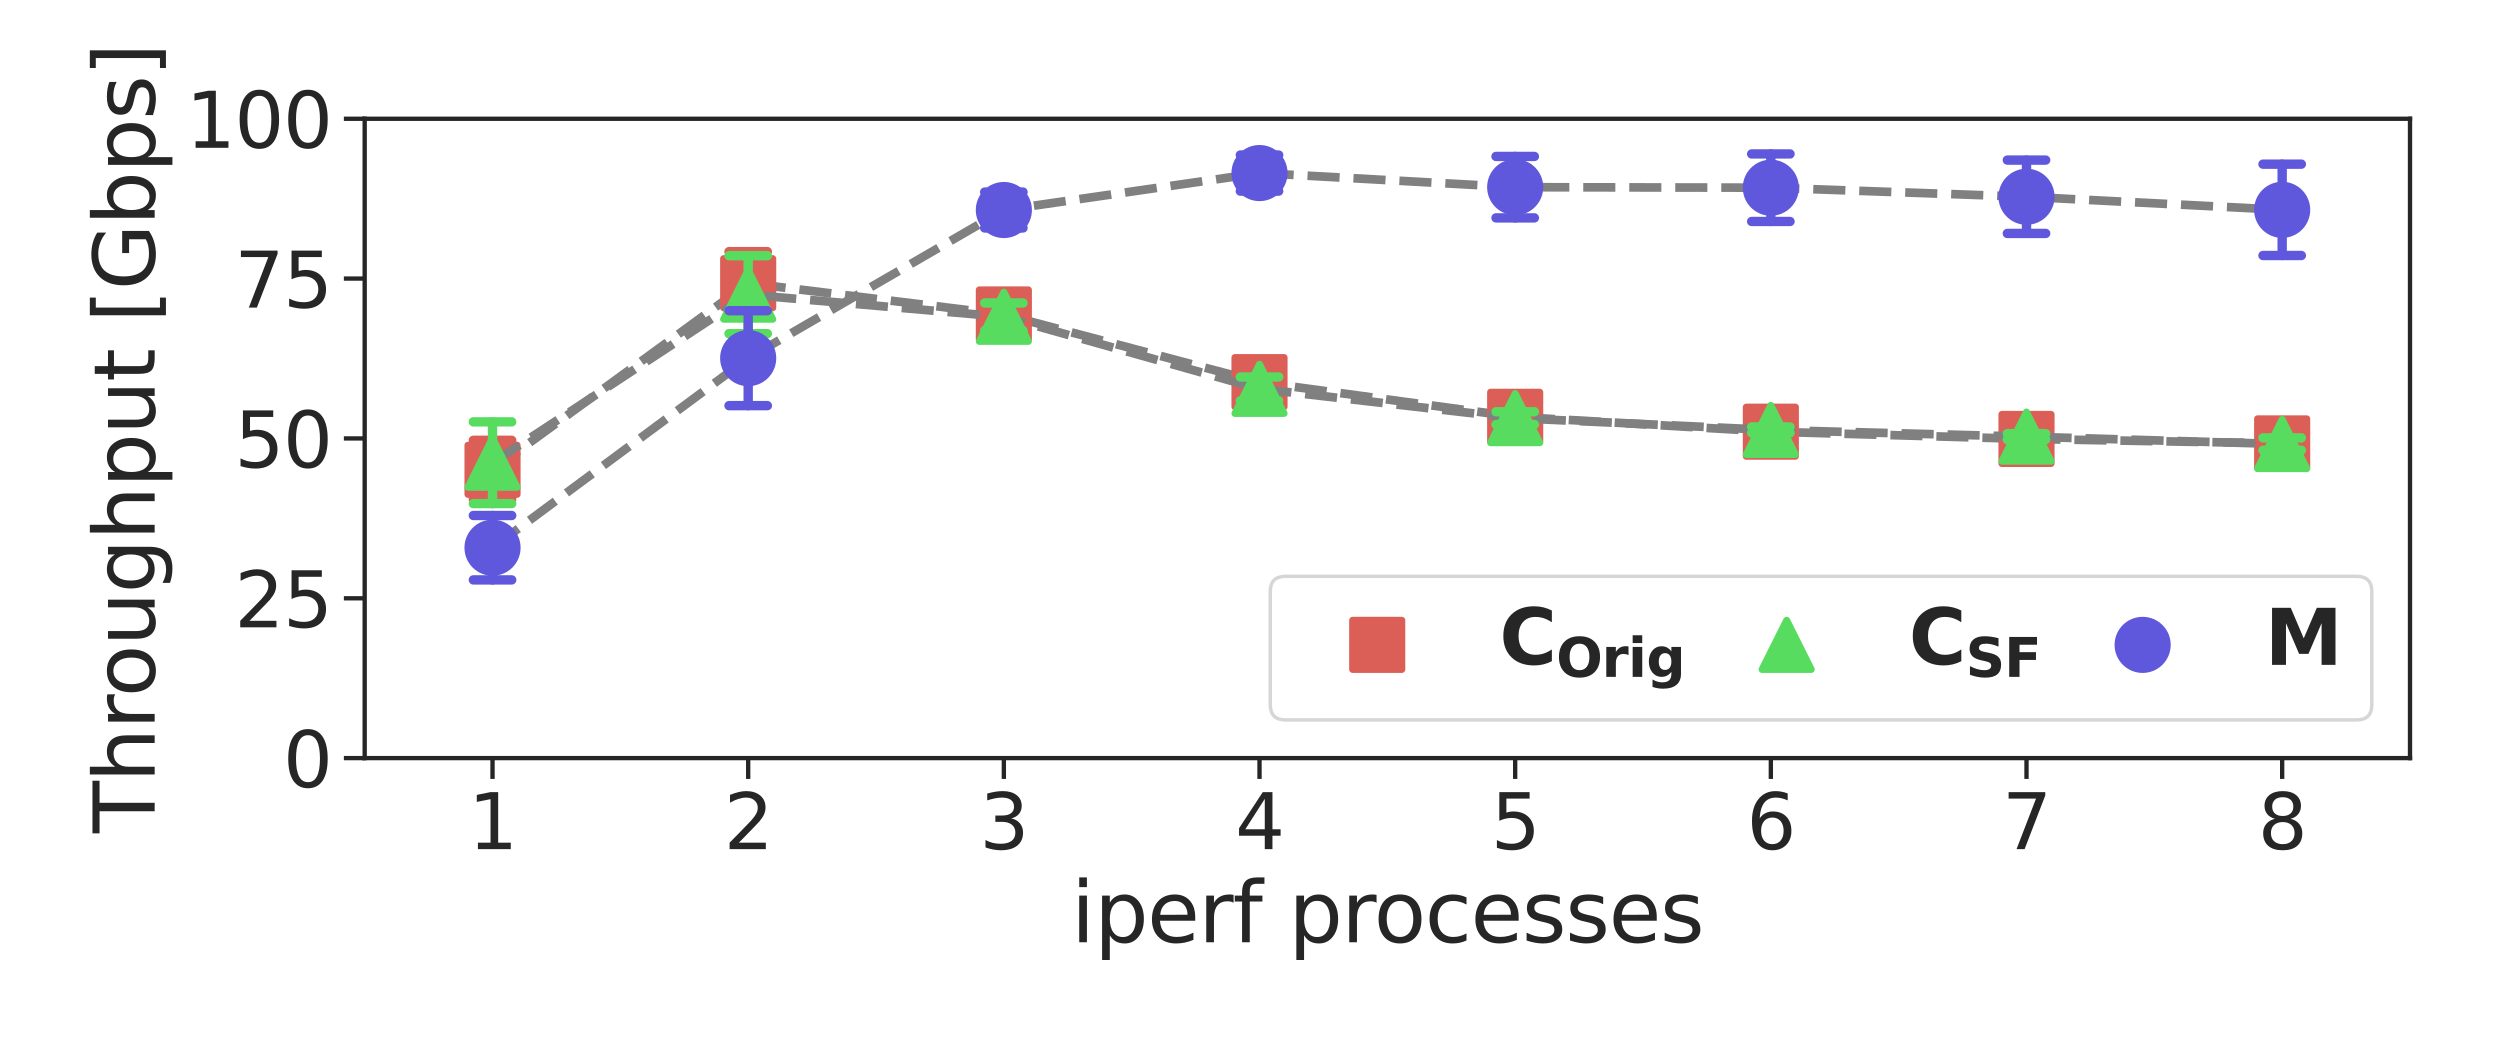 <?xml version="1.0" encoding="utf-8" standalone="no"?>
<!DOCTYPE svg PUBLIC "-//W3C//DTD SVG 1.1//EN"
  "http://www.w3.org/Graphics/SVG/1.1/DTD/svg11.dtd">
<svg xmlns:xlink="http://www.w3.org/1999/xlink" width="720pt" height="302.4pt" viewBox="0 0 720 302.4" xmlns="http://www.w3.org/2000/svg" version="1.1">
 <defs>
  <style type="text/css">*{stroke-linejoin: round; stroke-linecap: butt}</style>
 </defs>
 <g id="figure_1">
  <g id="patch_1">
   <path d="M 0 302.4 
L 720 302.4 
L 720 0 
L 0 0 
z
" style="fill: #ffffff"/>
  </g>
  <g id="axes_1">
   <g id="patch_2">
    <path d="M 105.03 218.34 
L 694.08 218.34 
L 694.08 34.2 
L 105.03 34.2 
z
" style="fill: #ffffff"/>
   </g>
   <g id="matplotlib.axis_1">
    <g id="xtick_1">
     <g id="line2d_1">
      <defs>
       <path id="mda42b50397" d="M 0 0 
L 0 6 
" style="stroke: #262626; stroke-width: 1.25"/>
      </defs>
      <g>
       <use xlink:href="#mda42b50397" x="141.846" y="218.34" style="fill: #262626; stroke: #262626; stroke-width: 1.25"/>
      </g>
     </g>
     <g id="text_1">
      <!-- 1 -->
      <g style="fill: #262626" transform="translate(134.847 244.557) scale(0.22 -0.22)">
       <defs>
        <path id="DejaVuSans-31" d="M 794 531 
L 1825 531 
L 1825 4091 
L 703 3866 
L 703 4441 
L 1819 4666 
L 2450 4666 
L 2450 531 
L 3481 531 
L 3481 0 
L 794 0 
L 794 531 
z
" transform="scale(0.016)"/>
       </defs>
       <use xlink:href="#DejaVuSans-31"/>
      </g>
     </g>
    </g>
    <g id="xtick_2">
     <g id="line2d_2">
      <g>
       <use xlink:href="#mda42b50397" x="215.477" y="218.34" style="fill: #262626; stroke: #262626; stroke-width: 1.25"/>
      </g>
     </g>
     <g id="text_2">
      <!-- 2 -->
      <g style="fill: #262626" transform="translate(208.478 244.557) scale(0.22 -0.22)">
       <defs>
        <path id="DejaVuSans-32" d="M 1228 531 
L 3431 531 
L 3431 0 
L 469 0 
L 469 531 
Q 828 903 1448 1529 
Q 2069 2156 2228 2338 
Q 2531 2678 2651 2914 
Q 2772 3150 2772 3378 
Q 2772 3750 2511 3984 
Q 2250 4219 1831 4219 
Q 1534 4219 1204 4116 
Q 875 4013 500 3803 
L 500 4441 
Q 881 4594 1212 4672 
Q 1544 4750 1819 4750 
Q 2544 4750 2975 4387 
Q 3406 4025 3406 3419 
Q 3406 3131 3298 2873 
Q 3191 2616 2906 2266 
Q 2828 2175 2409 1742 
Q 1991 1309 1228 531 
z
" transform="scale(0.016)"/>
       </defs>
       <use xlink:href="#DejaVuSans-32"/>
      </g>
     </g>
    </g>
    <g id="xtick_3">
     <g id="line2d_3">
      <g>
       <use xlink:href="#mda42b50397" x="289.108" y="218.34" style="fill: #262626; stroke: #262626; stroke-width: 1.25"/>
      </g>
     </g>
     <g id="text_3">
      <!-- 3 -->
      <g style="fill: #262626" transform="translate(282.109 244.557) scale(0.22 -0.22)">
       <defs>
        <path id="DejaVuSans-33" d="M 2597 2516 
Q 3050 2419 3304 2112 
Q 3559 1806 3559 1356 
Q 3559 666 3084 287 
Q 2609 -91 1734 -91 
Q 1441 -91 1130 -33 
Q 819 25 488 141 
L 488 750 
Q 750 597 1062 519 
Q 1375 441 1716 441 
Q 2309 441 2620 675 
Q 2931 909 2931 1356 
Q 2931 1769 2642 2001 
Q 2353 2234 1838 2234 
L 1294 2234 
L 1294 2753 
L 1863 2753 
Q 2328 2753 2575 2939 
Q 2822 3125 2822 3475 
Q 2822 3834 2567 4026 
Q 2313 4219 1838 4219 
Q 1578 4219 1281 4162 
Q 984 4106 628 3988 
L 628 4550 
Q 988 4650 1302 4700 
Q 1616 4750 1894 4750 
Q 2613 4750 3031 4423 
Q 3450 4097 3450 3541 
Q 3450 3153 3228 2886 
Q 3006 2619 2597 2516 
z
" transform="scale(0.016)"/>
       </defs>
       <use xlink:href="#DejaVuSans-33"/>
      </g>
     </g>
    </g>
    <g id="xtick_4">
     <g id="line2d_4">
      <g>
       <use xlink:href="#mda42b50397" x="362.739" y="218.34" style="fill: #262626; stroke: #262626; stroke-width: 1.25"/>
      </g>
     </g>
     <g id="text_4">
      <!-- 4 -->
      <g style="fill: #262626" transform="translate(355.741 244.557) scale(0.22 -0.22)">
       <defs>
        <path id="DejaVuSans-34" d="M 2419 4116 
L 825 1625 
L 2419 1625 
L 2419 4116 
z
M 2253 4666 
L 3047 4666 
L 3047 1625 
L 3713 1625 
L 3713 1100 
L 3047 1100 
L 3047 0 
L 2419 0 
L 2419 1100 
L 313 1100 
L 313 1709 
L 2253 4666 
z
" transform="scale(0.016)"/>
       </defs>
       <use xlink:href="#DejaVuSans-34"/>
      </g>
     </g>
    </g>
    <g id="xtick_5">
     <g id="line2d_5">
      <g>
       <use xlink:href="#mda42b50397" x="436.371" y="218.34" style="fill: #262626; stroke: #262626; stroke-width: 1.25"/>
      </g>
     </g>
     <g id="text_5">
      <!-- 5 -->
      <g style="fill: #262626" transform="translate(429.372 244.557) scale(0.22 -0.22)">
       <defs>
        <path id="DejaVuSans-35" d="M 691 4666 
L 3169 4666 
L 3169 4134 
L 1269 4134 
L 1269 2991 
Q 1406 3038 1543 3061 
Q 1681 3084 1819 3084 
Q 2600 3084 3056 2656 
Q 3513 2228 3513 1497 
Q 3513 744 3044 326 
Q 2575 -91 1722 -91 
Q 1428 -91 1123 -41 
Q 819 9 494 109 
L 494 744 
Q 775 591 1075 516 
Q 1375 441 1709 441 
Q 2250 441 2565 725 
Q 2881 1009 2881 1497 
Q 2881 1984 2565 2268 
Q 2250 2553 1709 2553 
Q 1456 2553 1204 2497 
Q 953 2441 691 2322 
L 691 4666 
z
" transform="scale(0.016)"/>
       </defs>
       <use xlink:href="#DejaVuSans-35"/>
      </g>
     </g>
    </g>
    <g id="xtick_6">
     <g id="line2d_6">
      <g>
       <use xlink:href="#mda42b50397" x="510.002" y="218.34" style="fill: #262626; stroke: #262626; stroke-width: 1.25"/>
      </g>
     </g>
     <g id="text_6">
      <!-- 6 -->
      <g style="fill: #262626" transform="translate(503.003 244.557) scale(0.22 -0.22)">
       <defs>
        <path id="DejaVuSans-36" d="M 2113 2584 
Q 1688 2584 1439 2293 
Q 1191 2003 1191 1497 
Q 1191 994 1439 701 
Q 1688 409 2113 409 
Q 2538 409 2786 701 
Q 3034 994 3034 1497 
Q 3034 2003 2786 2293 
Q 2538 2584 2113 2584 
z
M 3366 4563 
L 3366 3988 
Q 3128 4100 2886 4159 
Q 2644 4219 2406 4219 
Q 1781 4219 1451 3797 
Q 1122 3375 1075 2522 
Q 1259 2794 1537 2939 
Q 1816 3084 2150 3084 
Q 2853 3084 3261 2657 
Q 3669 2231 3669 1497 
Q 3669 778 3244 343 
Q 2819 -91 2113 -91 
Q 1303 -91 875 529 
Q 447 1150 447 2328 
Q 447 3434 972 4092 
Q 1497 4750 2381 4750 
Q 2619 4750 2861 4703 
Q 3103 4656 3366 4563 
z
" transform="scale(0.016)"/>
       </defs>
       <use xlink:href="#DejaVuSans-36"/>
      </g>
     </g>
    </g>
    <g id="xtick_7">
     <g id="line2d_7">
      <g>
       <use xlink:href="#mda42b50397" x="583.633" y="218.34" style="fill: #262626; stroke: #262626; stroke-width: 1.25"/>
      </g>
     </g>
     <g id="text_7">
      <!-- 7 -->
      <g style="fill: #262626" transform="translate(576.634 244.557) scale(0.22 -0.22)">
       <defs>
        <path id="DejaVuSans-37" d="M 525 4666 
L 3525 4666 
L 3525 4397 
L 1831 0 
L 1172 0 
L 2766 4134 
L 525 4134 
L 525 4666 
z
" transform="scale(0.016)"/>
       </defs>
       <use xlink:href="#DejaVuSans-37"/>
      </g>
     </g>
    </g>
    <g id="xtick_8">
     <g id="line2d_8">
      <g>
       <use xlink:href="#mda42b50397" x="657.264" y="218.34" style="fill: #262626; stroke: #262626; stroke-width: 1.25"/>
      </g>
     </g>
     <g id="text_8">
      <!-- 8 -->
      <g style="fill: #262626" transform="translate(650.266 244.557) scale(0.22 -0.22)">
       <defs>
        <path id="DejaVuSans-38" d="M 2034 2216 
Q 1584 2216 1326 1975 
Q 1069 1734 1069 1313 
Q 1069 891 1326 650 
Q 1584 409 2034 409 
Q 2484 409 2743 651 
Q 3003 894 3003 1313 
Q 3003 1734 2745 1975 
Q 2488 2216 2034 2216 
z
M 1403 2484 
Q 997 2584 770 2862 
Q 544 3141 544 3541 
Q 544 4100 942 4425 
Q 1341 4750 2034 4750 
Q 2731 4750 3128 4425 
Q 3525 4100 3525 3541 
Q 3525 3141 3298 2862 
Q 3072 2584 2669 2484 
Q 3125 2378 3379 2068 
Q 3634 1759 3634 1313 
Q 3634 634 3220 271 
Q 2806 -91 2034 -91 
Q 1263 -91 848 271 
Q 434 634 434 1313 
Q 434 1759 690 2068 
Q 947 2378 1403 2484 
z
M 1172 3481 
Q 1172 3119 1398 2916 
Q 1625 2713 2034 2713 
Q 2441 2713 2670 2916 
Q 2900 3119 2900 3481 
Q 2900 3844 2670 4047 
Q 2441 4250 2034 4250 
Q 1625 4250 1398 4047 
Q 1172 3844 1172 3481 
z
" transform="scale(0.016)"/>
       </defs>
       <use xlink:href="#DejaVuSans-38"/>
      </g>
     </g>
    </g>
    <g id="text_9">
     <!-- iperf processes -->
     <g style="fill: #262626" transform="translate(308.505 271.368) scale(0.24 -0.24)">
      <defs>
       <path id="DejaVuSans-69" d="M 603 3500 
L 1178 3500 
L 1178 0 
L 603 0 
L 603 3500 
z
M 603 4863 
L 1178 4863 
L 1178 4134 
L 603 4134 
L 603 4863 
z
" transform="scale(0.016)"/>
       <path id="DejaVuSans-70" d="M 1159 525 
L 1159 -1331 
L 581 -1331 
L 581 3500 
L 1159 3500 
L 1159 2969 
Q 1341 3281 1617 3432 
Q 1894 3584 2278 3584 
Q 2916 3584 3314 3078 
Q 3713 2572 3713 1747 
Q 3713 922 3314 415 
Q 2916 -91 2278 -91 
Q 1894 -91 1617 61 
Q 1341 213 1159 525 
z
M 3116 1747 
Q 3116 2381 2855 2742 
Q 2594 3103 2138 3103 
Q 1681 3103 1420 2742 
Q 1159 2381 1159 1747 
Q 1159 1113 1420 752 
Q 1681 391 2138 391 
Q 2594 391 2855 752 
Q 3116 1113 3116 1747 
z
" transform="scale(0.016)"/>
       <path id="DejaVuSans-65" d="M 3597 1894 
L 3597 1613 
L 953 1613 
Q 991 1019 1311 708 
Q 1631 397 2203 397 
Q 2534 397 2845 478 
Q 3156 559 3463 722 
L 3463 178 
Q 3153 47 2828 -22 
Q 2503 -91 2169 -91 
Q 1331 -91 842 396 
Q 353 884 353 1716 
Q 353 2575 817 3079 
Q 1281 3584 2069 3584 
Q 2775 3584 3186 3129 
Q 3597 2675 3597 1894 
z
M 3022 2063 
Q 3016 2534 2758 2815 
Q 2500 3097 2075 3097 
Q 1594 3097 1305 2825 
Q 1016 2553 972 2059 
L 3022 2063 
z
" transform="scale(0.016)"/>
       <path id="DejaVuSans-72" d="M 2631 2963 
Q 2534 3019 2420 3045 
Q 2306 3072 2169 3072 
Q 1681 3072 1420 2755 
Q 1159 2438 1159 1844 
L 1159 0 
L 581 0 
L 581 3500 
L 1159 3500 
L 1159 2956 
Q 1341 3275 1631 3429 
Q 1922 3584 2338 3584 
Q 2397 3584 2469 3576 
Q 2541 3569 2628 3553 
L 2631 2963 
z
" transform="scale(0.016)"/>
       <path id="DejaVuSans-66" d="M 2375 4863 
L 2375 4384 
L 1825 4384 
Q 1516 4384 1395 4259 
Q 1275 4134 1275 3809 
L 1275 3500 
L 2222 3500 
L 2222 3053 
L 1275 3053 
L 1275 0 
L 697 0 
L 697 3053 
L 147 3053 
L 147 3500 
L 697 3500 
L 697 3744 
Q 697 4328 969 4595 
Q 1241 4863 1831 4863 
L 2375 4863 
z
" transform="scale(0.016)"/>
       <path id="DejaVuSans-20" transform="scale(0.016)"/>
       <path id="DejaVuSans-6f" d="M 1959 3097 
Q 1497 3097 1228 2736 
Q 959 2375 959 1747 
Q 959 1119 1226 758 
Q 1494 397 1959 397 
Q 2419 397 2687 759 
Q 2956 1122 2956 1747 
Q 2956 2369 2687 2733 
Q 2419 3097 1959 3097 
z
M 1959 3584 
Q 2709 3584 3137 3096 
Q 3566 2609 3566 1747 
Q 3566 888 3137 398 
Q 2709 -91 1959 -91 
Q 1206 -91 779 398 
Q 353 888 353 1747 
Q 353 2609 779 3096 
Q 1206 3584 1959 3584 
z
" transform="scale(0.016)"/>
       <path id="DejaVuSans-63" d="M 3122 3366 
L 3122 2828 
Q 2878 2963 2633 3030 
Q 2388 3097 2138 3097 
Q 1578 3097 1268 2742 
Q 959 2388 959 1747 
Q 959 1106 1268 751 
Q 1578 397 2138 397 
Q 2388 397 2633 464 
Q 2878 531 3122 666 
L 3122 134 
Q 2881 22 2623 -34 
Q 2366 -91 2075 -91 
Q 1284 -91 818 406 
Q 353 903 353 1747 
Q 353 2603 823 3093 
Q 1294 3584 2113 3584 
Q 2378 3584 2631 3529 
Q 2884 3475 3122 3366 
z
" transform="scale(0.016)"/>
       <path id="DejaVuSans-73" d="M 2834 3397 
L 2834 2853 
Q 2591 2978 2328 3040 
Q 2066 3103 1784 3103 
Q 1356 3103 1142 2972 
Q 928 2841 928 2578 
Q 928 2378 1081 2264 
Q 1234 2150 1697 2047 
L 1894 2003 
Q 2506 1872 2764 1633 
Q 3022 1394 3022 966 
Q 3022 478 2636 193 
Q 2250 -91 1575 -91 
Q 1294 -91 989 -36 
Q 684 19 347 128 
L 347 722 
Q 666 556 975 473 
Q 1284 391 1588 391 
Q 1994 391 2212 530 
Q 2431 669 2431 922 
Q 2431 1156 2273 1281 
Q 2116 1406 1581 1522 
L 1381 1569 
Q 847 1681 609 1914 
Q 372 2147 372 2553 
Q 372 3047 722 3315 
Q 1072 3584 1716 3584 
Q 2034 3584 2315 3537 
Q 2597 3491 2834 3397 
z
" transform="scale(0.016)"/>
      </defs>
      <use xlink:href="#DejaVuSans-69"/>
      <use xlink:href="#DejaVuSans-70" x="27.783"/>
      <use xlink:href="#DejaVuSans-65" x="91.26"/>
      <use xlink:href="#DejaVuSans-72" x="152.783"/>
      <use xlink:href="#DejaVuSans-66" x="193.896"/>
      <use xlink:href="#DejaVuSans-20" x="229.102"/>
      <use xlink:href="#DejaVuSans-70" x="260.889"/>
      <use xlink:href="#DejaVuSans-72" x="324.365"/>
      <use xlink:href="#DejaVuSans-6f" x="363.229"/>
      <use xlink:href="#DejaVuSans-63" x="424.41"/>
      <use xlink:href="#DejaVuSans-65" x="479.391"/>
      <use xlink:href="#DejaVuSans-73" x="540.914"/>
      <use xlink:href="#DejaVuSans-73" x="593.014"/>
      <use xlink:href="#DejaVuSans-65" x="645.113"/>
      <use xlink:href="#DejaVuSans-73" x="706.637"/>
     </g>
    </g>
   </g>
   <g id="matplotlib.axis_2">
    <g id="ytick_1">
     <g id="line2d_9">
      <defs>
       <path id="m725092ae2c" d="M 0 0 
L -6 0 
" style="stroke: #262626; stroke-width: 1.25"/>
      </defs>
      <g>
       <use xlink:href="#m725092ae2c" x="105.03" y="218.34" style="fill: #262626; stroke: #262626; stroke-width: 1.25"/>
      </g>
     </g>
     <g id="text_10">
      <!-- 0 -->
      <g style="fill: #262626" transform="translate(81.532 226.698) scale(0.22 -0.22)">
       <defs>
        <path id="DejaVuSans-30" d="M 2034 4250 
Q 1547 4250 1301 3770 
Q 1056 3291 1056 2328 
Q 1056 1369 1301 889 
Q 1547 409 2034 409 
Q 2525 409 2770 889 
Q 3016 1369 3016 2328 
Q 3016 3291 2770 3770 
Q 2525 4250 2034 4250 
z
M 2034 4750 
Q 2819 4750 3233 4129 
Q 3647 3509 3647 2328 
Q 3647 1150 3233 529 
Q 2819 -91 2034 -91 
Q 1250 -91 836 529 
Q 422 1150 422 2328 
Q 422 3509 836 4129 
Q 1250 4750 2034 4750 
z
" transform="scale(0.016)"/>
       </defs>
       <use xlink:href="#DejaVuSans-30"/>
      </g>
     </g>
    </g>
    <g id="ytick_2">
     <g id="line2d_10">
      <g>
       <use xlink:href="#m725092ae2c" x="105.03" y="172.305" style="fill: #262626; stroke: #262626; stroke-width: 1.25"/>
      </g>
     </g>
     <g id="text_11">
      <!-- 25 -->
      <g style="fill: #262626" transform="translate(67.535 180.663) scale(0.22 -0.22)">
       <use xlink:href="#DejaVuSans-32"/>
       <use xlink:href="#DejaVuSans-35" x="63.623"/>
      </g>
     </g>
    </g>
    <g id="ytick_3">
     <g id="line2d_11">
      <g>
       <use xlink:href="#m725092ae2c" x="105.03" y="126.27" style="fill: #262626; stroke: #262626; stroke-width: 1.25"/>
      </g>
     </g>
     <g id="text_12">
      <!-- 50 -->
      <g style="fill: #262626" transform="translate(67.535 134.628) scale(0.22 -0.22)">
       <use xlink:href="#DejaVuSans-35"/>
       <use xlink:href="#DejaVuSans-30" x="63.623"/>
      </g>
     </g>
    </g>
    <g id="ytick_4">
     <g id="line2d_12">
      <g>
       <use xlink:href="#m725092ae2c" x="105.03" y="80.235" style="fill: #262626; stroke: #262626; stroke-width: 1.25"/>
      </g>
     </g>
     <g id="text_13">
      <!-- 75 -->
      <g style="fill: #262626" transform="translate(67.535 88.593) scale(0.22 -0.22)">
       <use xlink:href="#DejaVuSans-37"/>
       <use xlink:href="#DejaVuSans-35" x="63.623"/>
      </g>
     </g>
    </g>
    <g id="ytick_5">
     <g id="line2d_13">
      <g>
       <use xlink:href="#m725092ae2c" x="105.03" y="34.2" style="fill: #262626; stroke: #262626; stroke-width: 1.25"/>
      </g>
     </g>
     <g id="text_14">
      <!-- 100 -->
      <g style="fill: #262626" transform="translate(53.538 42.558) scale(0.22 -0.22)">
       <use xlink:href="#DejaVuSans-31"/>
       <use xlink:href="#DejaVuSans-30" x="63.623"/>
       <use xlink:href="#DejaVuSans-30" x="127.246"/>
      </g>
     </g>
    </g>
    <g id="text_15">
     <!-- Throughput [Gbps] -->
     <g style="fill: #262626" transform="translate(44.546 239.929) rotate(-90) scale(0.24 -0.24)">
      <defs>
       <path id="DejaVuSans-54" d="M -19 4666 
L 3928 4666 
L 3928 4134 
L 2272 4134 
L 2272 0 
L 1638 0 
L 1638 4134 
L -19 4134 
L -19 4666 
z
" transform="scale(0.016)"/>
       <path id="DejaVuSans-68" d="M 3513 2113 
L 3513 0 
L 2938 0 
L 2938 2094 
Q 2938 2591 2744 2837 
Q 2550 3084 2163 3084 
Q 1697 3084 1428 2787 
Q 1159 2491 1159 1978 
L 1159 0 
L 581 0 
L 581 4863 
L 1159 4863 
L 1159 2956 
Q 1366 3272 1645 3428 
Q 1925 3584 2291 3584 
Q 2894 3584 3203 3211 
Q 3513 2838 3513 2113 
z
" transform="scale(0.016)"/>
       <path id="DejaVuSans-75" d="M 544 1381 
L 544 3500 
L 1119 3500 
L 1119 1403 
Q 1119 906 1312 657 
Q 1506 409 1894 409 
Q 2359 409 2629 706 
Q 2900 1003 2900 1516 
L 2900 3500 
L 3475 3500 
L 3475 0 
L 2900 0 
L 2900 538 
Q 2691 219 2414 64 
Q 2138 -91 1772 -91 
Q 1169 -91 856 284 
Q 544 659 544 1381 
z
M 1991 3584 
L 1991 3584 
z
" transform="scale(0.016)"/>
       <path id="DejaVuSans-67" d="M 2906 1791 
Q 2906 2416 2648 2759 
Q 2391 3103 1925 3103 
Q 1463 3103 1205 2759 
Q 947 2416 947 1791 
Q 947 1169 1205 825 
Q 1463 481 1925 481 
Q 2391 481 2648 825 
Q 2906 1169 2906 1791 
z
M 3481 434 
Q 3481 -459 3084 -895 
Q 2688 -1331 1869 -1331 
Q 1566 -1331 1297 -1286 
Q 1028 -1241 775 -1147 
L 775 -588 
Q 1028 -725 1275 -790 
Q 1522 -856 1778 -856 
Q 2344 -856 2625 -561 
Q 2906 -266 2906 331 
L 2906 616 
Q 2728 306 2450 153 
Q 2172 0 1784 0 
Q 1141 0 747 490 
Q 353 981 353 1791 
Q 353 2603 747 3093 
Q 1141 3584 1784 3584 
Q 2172 3584 2450 3431 
Q 2728 3278 2906 2969 
L 2906 3500 
L 3481 3500 
L 3481 434 
z
" transform="scale(0.016)"/>
       <path id="DejaVuSans-74" d="M 1172 4494 
L 1172 3500 
L 2356 3500 
L 2356 3053 
L 1172 3053 
L 1172 1153 
Q 1172 725 1289 603 
Q 1406 481 1766 481 
L 2356 481 
L 2356 0 
L 1766 0 
Q 1100 0 847 248 
Q 594 497 594 1153 
L 594 3053 
L 172 3053 
L 172 3500 
L 594 3500 
L 594 4494 
L 1172 4494 
z
" transform="scale(0.016)"/>
       <path id="DejaVuSans-5b" d="M 550 4863 
L 1875 4863 
L 1875 4416 
L 1125 4416 
L 1125 -397 
L 1875 -397 
L 1875 -844 
L 550 -844 
L 550 4863 
z
" transform="scale(0.016)"/>
       <path id="DejaVuSans-47" d="M 3809 666 
L 3809 1919 
L 2778 1919 
L 2778 2438 
L 4434 2438 
L 4434 434 
Q 4069 175 3628 42 
Q 3188 -91 2688 -91 
Q 1594 -91 976 548 
Q 359 1188 359 2328 
Q 359 3472 976 4111 
Q 1594 4750 2688 4750 
Q 3144 4750 3555 4637 
Q 3966 4525 4313 4306 
L 4313 3634 
Q 3963 3931 3569 4081 
Q 3175 4231 2741 4231 
Q 1884 4231 1454 3753 
Q 1025 3275 1025 2328 
Q 1025 1384 1454 906 
Q 1884 428 2741 428 
Q 3075 428 3337 486 
Q 3600 544 3809 666 
z
" transform="scale(0.016)"/>
       <path id="DejaVuSans-62" d="M 3116 1747 
Q 3116 2381 2855 2742 
Q 2594 3103 2138 3103 
Q 1681 3103 1420 2742 
Q 1159 2381 1159 1747 
Q 1159 1113 1420 752 
Q 1681 391 2138 391 
Q 2594 391 2855 752 
Q 3116 1113 3116 1747 
z
M 1159 2969 
Q 1341 3281 1617 3432 
Q 1894 3584 2278 3584 
Q 2916 3584 3314 3078 
Q 3713 2572 3713 1747 
Q 3713 922 3314 415 
Q 2916 -91 2278 -91 
Q 1894 -91 1617 61 
Q 1341 213 1159 525 
L 1159 0 
L 581 0 
L 581 4863 
L 1159 4863 
L 1159 2969 
z
" transform="scale(0.016)"/>
       <path id="DejaVuSans-5d" d="M 1947 4863 
L 1947 -844 
L 622 -844 
L 622 -397 
L 1369 -397 
L 1369 4416 
L 622 4416 
L 622 4863 
L 1947 4863 
z
" transform="scale(0.016)"/>
      </defs>
      <use xlink:href="#DejaVuSans-54"/>
      <use xlink:href="#DejaVuSans-68" x="61.084"/>
      <use xlink:href="#DejaVuSans-72" x="124.463"/>
      <use xlink:href="#DejaVuSans-6f" x="163.326"/>
      <use xlink:href="#DejaVuSans-75" x="224.508"/>
      <use xlink:href="#DejaVuSans-67" x="287.887"/>
      <use xlink:href="#DejaVuSans-68" x="351.363"/>
      <use xlink:href="#DejaVuSans-70" x="414.742"/>
      <use xlink:href="#DejaVuSans-75" x="478.219"/>
      <use xlink:href="#DejaVuSans-74" x="541.598"/>
      <use xlink:href="#DejaVuSans-20" x="580.807"/>
      <use xlink:href="#DejaVuSans-5b" x="612.594"/>
      <use xlink:href="#DejaVuSans-47" x="651.607"/>
      <use xlink:href="#DejaVuSans-62" x="729.098"/>
      <use xlink:href="#DejaVuSans-70" x="792.574"/>
      <use xlink:href="#DejaVuSans-73" x="856.051"/>
      <use xlink:href="#DejaVuSans-5d" x="908.15"/>
     </g>
    </g>
   </g>
   <g id="line2d_14">
    <path d="M 141.846 135.302 
L 215.477 81.57 
L 289.108 90.574 
L 362.739 110.056 
L 436.371 120.037 
L 510.002 124.327 
L 583.633 126.417 
L 657.264 127.697 
" clip-path="url(#p32d759acfd)" style="fill: none; stroke-dasharray: 9.25,4; stroke-dashoffset: 0; stroke: #808080; stroke-width: 2.5"/>
   </g>
   <g id="line2d_15">
    <path d="M 141.846 143.793 
L 141.846 126.811 
" clip-path="url(#p32d759acfd)" style="fill: none; stroke: #dc5f57; stroke-width: 2.7; stroke-linecap: round"/>
   </g>
   <g id="line2d_16">
    <path d="M 136.323 143.793 
L 147.368 143.793 
" clip-path="url(#p32d759acfd)" style="fill: none; stroke: #dc5f57; stroke-width: 2.7; stroke-linecap: round"/>
   </g>
   <g id="line2d_17">
    <path d="M 136.323 126.811 
L 147.368 126.811 
" clip-path="url(#p32d759acfd)" style="fill: none; stroke: #dc5f57; stroke-width: 2.7; stroke-linecap: round"/>
   </g>
   <g id="line2d_18">
    <path d="M 215.477 90.672 
L 215.477 72.468 
" clip-path="url(#p32d759acfd)" style="fill: none; stroke: #dc5f57; stroke-width: 2.7; stroke-linecap: round"/>
   </g>
   <g id="line2d_19">
    <path d="M 209.955 90.672 
L 220.999 90.672 
" clip-path="url(#p32d759acfd)" style="fill: none; stroke: #dc5f57; stroke-width: 2.7; stroke-linecap: round"/>
   </g>
   <g id="line2d_20">
    <path d="M 209.955 72.468 
L 220.999 72.468 
" clip-path="url(#p32d759acfd)" style="fill: none; stroke: #dc5f57; stroke-width: 2.7; stroke-linecap: round"/>
   </g>
   <g id="line2d_21">
    <path d="M 289.108 95.86 
L 289.108 85.289 
" clip-path="url(#p32d759acfd)" style="fill: none; stroke: #dc5f57; stroke-width: 2.7; stroke-linecap: round"/>
   </g>
   <g id="line2d_22">
    <path d="M 283.586 95.86 
L 294.63 95.86 
" clip-path="url(#p32d759acfd)" style="fill: none; stroke: #dc5f57; stroke-width: 2.7; stroke-linecap: round"/>
   </g>
   <g id="line2d_23">
    <path d="M 283.586 85.289 
L 294.63 85.289 
" clip-path="url(#p32d759acfd)" style="fill: none; stroke: #dc5f57; stroke-width: 2.7; stroke-linecap: round"/>
   </g>
   <g id="line2d_24">
    <path d="M 362.739 114.083 
L 362.739 106.029 
" clip-path="url(#p32d759acfd)" style="fill: none; stroke: #dc5f57; stroke-width: 2.7; stroke-linecap: round"/>
   </g>
   <g id="line2d_25">
    <path d="M 357.217 114.083 
L 368.262 114.083 
" clip-path="url(#p32d759acfd)" style="fill: none; stroke: #dc5f57; stroke-width: 2.7; stroke-linecap: round"/>
   </g>
   <g id="line2d_26">
    <path d="M 357.217 106.029 
L 368.262 106.029 
" clip-path="url(#p32d759acfd)" style="fill: none; stroke: #dc5f57; stroke-width: 2.7; stroke-linecap: round"/>
   </g>
   <g id="line2d_27">
    <path d="M 436.371 122.162 
L 436.371 117.912 
" clip-path="url(#p32d759acfd)" style="fill: none; stroke: #dc5f57; stroke-width: 2.7; stroke-linecap: round"/>
   </g>
   <g id="line2d_28">
    <path d="M 430.848 122.162 
L 441.893 122.162 
" clip-path="url(#p32d759acfd)" style="fill: none; stroke: #dc5f57; stroke-width: 2.7; stroke-linecap: round"/>
   </g>
   <g id="line2d_29">
    <path d="M 430.848 117.912 
L 441.893 117.912 
" clip-path="url(#p32d759acfd)" style="fill: none; stroke: #dc5f57; stroke-width: 2.7; stroke-linecap: round"/>
   </g>
   <g id="line2d_30">
    <path d="M 510.002 125.232 
L 510.002 123.422 
" clip-path="url(#p32d759acfd)" style="fill: none; stroke: #dc5f57; stroke-width: 2.7; stroke-linecap: round"/>
   </g>
   <g id="line2d_31">
    <path d="M 504.48 125.232 
L 515.524 125.232 
" clip-path="url(#p32d759acfd)" style="fill: none; stroke: #dc5f57; stroke-width: 2.7; stroke-linecap: round"/>
   </g>
   <g id="line2d_32">
    <path d="M 504.48 123.422 
L 515.524 123.422 
" clip-path="url(#p32d759acfd)" style="fill: none; stroke: #dc5f57; stroke-width: 2.7; stroke-linecap: round"/>
   </g>
   <g id="line2d_33">
    <path d="M 583.633 127.323 
L 583.633 125.512 
" clip-path="url(#p32d759acfd)" style="fill: none; stroke: #dc5f57; stroke-width: 2.7; stroke-linecap: round"/>
   </g>
   <g id="line2d_34">
    <path d="M 578.111 127.323 
L 589.155 127.323 
" clip-path="url(#p32d759acfd)" style="fill: none; stroke: #dc5f57; stroke-width: 2.7; stroke-linecap: round"/>
   </g>
   <g id="line2d_35">
    <path d="M 578.111 125.512 
L 589.155 125.512 
" clip-path="url(#p32d759acfd)" style="fill: none; stroke: #dc5f57; stroke-width: 2.7; stroke-linecap: round"/>
   </g>
   <g id="line2d_36">
    <path d="M 657.264 128.987 
L 657.264 126.408 
" clip-path="url(#p32d759acfd)" style="fill: none; stroke: #dc5f57; stroke-width: 2.7; stroke-linecap: round"/>
   </g>
   <g id="line2d_37">
    <path d="M 651.742 128.987 
L 662.787 128.987 
" clip-path="url(#p32d759acfd)" style="fill: none; stroke: #dc5f57; stroke-width: 2.7; stroke-linecap: round"/>
   </g>
   <g id="line2d_38">
    <path d="M 651.742 126.408 
L 662.787 126.408 
" clip-path="url(#p32d759acfd)" style="fill: none; stroke: #dc5f57; stroke-width: 2.7; stroke-linecap: round"/>
   </g>
   <g id="PathCollection_1">
    <path d="M 134.775 142.373 
L 148.917 142.373 
L 148.917 128.231 
L 134.775 128.231 
z
" clip-path="url(#p32d759acfd)" style="fill: #dc5f57; stroke: #dc5f57; stroke-width: 2.025"/>
    <path d="M 208.406 88.641 
L 222.548 88.641 
L 222.548 74.499 
L 208.406 74.499 
z
" clip-path="url(#p32d759acfd)" style="fill: #dc5f57; stroke: #dc5f57; stroke-width: 2.025"/>
    <path d="M 282.037 97.646 
L 296.179 97.646 
L 296.179 83.503 
L 282.037 83.503 
z
" clip-path="url(#p32d759acfd)" style="fill: #dc5f57; stroke: #dc5f57; stroke-width: 2.025"/>
    <path d="M 355.668 117.128 
L 369.81 117.128 
L 369.81 102.985 
L 355.668 102.985 
z
" clip-path="url(#p32d759acfd)" style="fill: #dc5f57; stroke: #dc5f57; stroke-width: 2.025"/>
    <path d="M 429.3 127.108 
L 443.442 127.108 
L 443.442 112.966 
L 429.3 112.966 
z
" clip-path="url(#p32d759acfd)" style="fill: #dc5f57; stroke: #dc5f57; stroke-width: 2.025"/>
    <path d="M 502.931 131.398 
L 517.073 131.398 
L 517.073 117.256 
L 502.931 117.256 
z
" clip-path="url(#p32d759acfd)" style="fill: #dc5f57; stroke: #dc5f57; stroke-width: 2.025"/>
    <path d="M 576.562 133.488 
L 590.704 133.488 
L 590.704 119.346 
L 576.562 119.346 
z
" clip-path="url(#p32d759acfd)" style="fill: #dc5f57; stroke: #dc5f57; stroke-width: 2.025"/>
    <path d="M 650.193 134.768 
L 664.335 134.768 
L 664.335 120.626 
L 650.193 120.626 
z
" clip-path="url(#p32d759acfd)" style="fill: #dc5f57; stroke: #dc5f57; stroke-width: 2.025"/>
   </g>
   <g id="line2d_39">
    <path d="M 141.846 133.267 
L 215.477 84.866 
L 289.108 91.237 
L 362.739 111.99 
L 436.371 120.424 
L 510.002 123.83 
L 583.633 125.745 
L 657.264 127.89 
" clip-path="url(#p32d759acfd)" style="fill: none; stroke-dasharray: 9.25,4; stroke-dashoffset: 0; stroke: #808080; stroke-width: 2.5"/>
   </g>
   <g id="line2d_40">
    <path d="M 141.846 145.04 
L 141.846 121.494 
" clip-path="url(#p32d759acfd)" style="fill: none; stroke: #57dc5f; stroke-width: 2.7; stroke-linecap: round"/>
   </g>
   <g id="line2d_41">
    <path d="M 136.323 145.04 
L 147.368 145.04 
" clip-path="url(#p32d759acfd)" style="fill: none; stroke: #57dc5f; stroke-width: 2.7; stroke-linecap: round"/>
   </g>
   <g id="line2d_42">
    <path d="M 136.323 121.494 
L 147.368 121.494 
" clip-path="url(#p32d759acfd)" style="fill: none; stroke: #57dc5f; stroke-width: 2.7; stroke-linecap: round"/>
   </g>
   <g id="line2d_43">
    <path d="M 215.477 96.094 
L 215.477 73.639 
" clip-path="url(#p32d759acfd)" style="fill: none; stroke: #57dc5f; stroke-width: 2.7; stroke-linecap: round"/>
   </g>
   <g id="line2d_44">
    <path d="M 209.955 96.094 
L 220.999 96.094 
" clip-path="url(#p32d759acfd)" style="fill: none; stroke: #57dc5f; stroke-width: 2.7; stroke-linecap: round"/>
   </g>
   <g id="line2d_45">
    <path d="M 209.955 73.639 
L 220.999 73.639 
" clip-path="url(#p32d759acfd)" style="fill: none; stroke: #57dc5f; stroke-width: 2.7; stroke-linecap: round"/>
   </g>
   <g id="line2d_46">
    <path d="M 289.108 95.216 
L 289.108 87.258 
" clip-path="url(#p32d759acfd)" style="fill: none; stroke: #57dc5f; stroke-width: 2.7; stroke-linecap: round"/>
   </g>
   <g id="line2d_47">
    <path d="M 283.586 95.216 
L 294.63 95.216 
" clip-path="url(#p32d759acfd)" style="fill: none; stroke: #57dc5f; stroke-width: 2.7; stroke-linecap: round"/>
   </g>
   <g id="line2d_48">
    <path d="M 283.586 87.258 
L 294.63 87.258 
" clip-path="url(#p32d759acfd)" style="fill: none; stroke: #57dc5f; stroke-width: 2.7; stroke-linecap: round"/>
   </g>
   <g id="line2d_49">
    <path d="M 362.739 115.403 
L 362.739 108.576 
" clip-path="url(#p32d759acfd)" style="fill: none; stroke: #57dc5f; stroke-width: 2.7; stroke-linecap: round"/>
   </g>
   <g id="line2d_50">
    <path d="M 357.217 115.403 
L 368.262 115.403 
" clip-path="url(#p32d759acfd)" style="fill: none; stroke: #57dc5f; stroke-width: 2.7; stroke-linecap: round"/>
   </g>
   <g id="line2d_51">
    <path d="M 357.217 108.576 
L 368.262 108.576 
" clip-path="url(#p32d759acfd)" style="fill: none; stroke: #57dc5f; stroke-width: 2.7; stroke-linecap: round"/>
   </g>
   <g id="line2d_52">
    <path d="M 436.371 122.262 
L 436.371 118.585 
" clip-path="url(#p32d759acfd)" style="fill: none; stroke: #57dc5f; stroke-width: 2.7; stroke-linecap: round"/>
   </g>
   <g id="line2d_53">
    <path d="M 430.848 122.262 
L 441.893 122.262 
" clip-path="url(#p32d759acfd)" style="fill: none; stroke: #57dc5f; stroke-width: 2.7; stroke-linecap: round"/>
   </g>
   <g id="line2d_54">
    <path d="M 430.848 118.585 
L 441.893 118.585 
" clip-path="url(#p32d759acfd)" style="fill: none; stroke: #57dc5f; stroke-width: 2.7; stroke-linecap: round"/>
   </g>
   <g id="line2d_55">
    <path d="M 510.002 124.692 
L 510.002 122.969 
" clip-path="url(#p32d759acfd)" style="fill: none; stroke: #57dc5f; stroke-width: 2.7; stroke-linecap: round"/>
   </g>
   <g id="line2d_56">
    <path d="M 504.48 124.692 
L 515.524 124.692 
" clip-path="url(#p32d759acfd)" style="fill: none; stroke: #57dc5f; stroke-width: 2.7; stroke-linecap: round"/>
   </g>
   <g id="line2d_57">
    <path d="M 504.48 122.969 
L 515.524 122.969 
" clip-path="url(#p32d759acfd)" style="fill: none; stroke: #57dc5f; stroke-width: 2.7; stroke-linecap: round"/>
   </g>
   <g id="line2d_58">
    <path d="M 583.633 126.601 
L 583.633 124.889 
" clip-path="url(#p32d759acfd)" style="fill: none; stroke: #57dc5f; stroke-width: 2.7; stroke-linecap: round"/>
   </g>
   <g id="line2d_59">
    <path d="M 578.111 126.601 
L 589.155 126.601 
" clip-path="url(#p32d759acfd)" style="fill: none; stroke: #57dc5f; stroke-width: 2.7; stroke-linecap: round"/>
   </g>
   <g id="line2d_60">
    <path d="M 578.111 124.889 
L 589.155 124.889 
" clip-path="url(#p32d759acfd)" style="fill: none; stroke: #57dc5f; stroke-width: 2.7; stroke-linecap: round"/>
   </g>
   <g id="line2d_61">
    <path d="M 657.264 129.676 
L 657.264 126.105 
" clip-path="url(#p32d759acfd)" style="fill: none; stroke: #57dc5f; stroke-width: 2.7; stroke-linecap: round"/>
   </g>
   <g id="line2d_62">
    <path d="M 651.742 129.676 
L 662.787 129.676 
" clip-path="url(#p32d759acfd)" style="fill: none; stroke: #57dc5f; stroke-width: 2.7; stroke-linecap: round"/>
   </g>
   <g id="line2d_63">
    <path d="M 651.742 126.105 
L 662.787 126.105 
" clip-path="url(#p32d759acfd)" style="fill: none; stroke: #57dc5f; stroke-width: 2.7; stroke-linecap: round"/>
   </g>
   <g id="PathCollection_2">
    <path d="M 141.846 126.196 
L 134.775 140.338 
L 148.917 140.338 
z
" clip-path="url(#p32d759acfd)" style="fill: #57dc5f; stroke: #57dc5f; stroke-width: 2.025"/>
    <path d="M 215.477 77.795 
L 208.406 91.937 
L 222.548 91.937 
z
" clip-path="url(#p32d759acfd)" style="fill: #57dc5f; stroke: #57dc5f; stroke-width: 2.025"/>
    <path d="M 289.108 84.166 
L 282.037 98.308 
L 296.179 98.308 
z
" clip-path="url(#p32d759acfd)" style="fill: #57dc5f; stroke: #57dc5f; stroke-width: 2.025"/>
    <path d="M 362.739 104.919 
L 355.668 119.061 
L 369.81 119.061 
z
" clip-path="url(#p32d759acfd)" style="fill: #57dc5f; stroke: #57dc5f; stroke-width: 2.025"/>
    <path d="M 436.371 113.352 
L 429.3 127.495 
L 443.442 127.495 
z
" clip-path="url(#p32d759acfd)" style="fill: #57dc5f; stroke: #57dc5f; stroke-width: 2.025"/>
    <path d="M 510.002 116.759 
L 502.931 130.901 
L 517.073 130.901 
z
" clip-path="url(#p32d759acfd)" style="fill: #57dc5f; stroke: #57dc5f; stroke-width: 2.025"/>
    <path d="M 583.633 118.674 
L 576.562 132.816 
L 590.704 132.816 
z
" clip-path="url(#p32d759acfd)" style="fill: #57dc5f; stroke: #57dc5f; stroke-width: 2.025"/>
    <path d="M 657.264 120.819 
L 650.193 134.962 
L 664.335 134.962 
z
" clip-path="url(#p32d759acfd)" style="fill: #57dc5f; stroke: #57dc5f; stroke-width: 2.025"/>
   </g>
   <g id="patch_3">
    <path d="M 105.03 218.34 
L 105.03 34.2 
" style="fill: none; stroke: #262626; stroke-width: 1.25; stroke-linejoin: miter; stroke-linecap: square"/>
   </g>
   <g id="patch_4">
    <path d="M 694.08 218.34 
L 694.08 34.2 
" style="fill: none; stroke: #262626; stroke-width: 1.25; stroke-linejoin: miter; stroke-linecap: square"/>
   </g>
   <g id="patch_5">
    <path d="M 105.03 218.34 
L 694.08 218.34 
" style="fill: none; stroke: #262626; stroke-width: 1.25; stroke-linejoin: miter; stroke-linecap: square"/>
   </g>
   <g id="patch_6">
    <path d="M 105.03 34.2 
L 694.08 34.2 
" style="fill: none; stroke: #262626; stroke-width: 1.25; stroke-linejoin: miter; stroke-linecap: square"/>
   </g>
   <g id="line2d_64">
    <path d="M 141.846 157.74 
L 215.477 103.151 
L 289.108 60.486 
L 362.739 49.843 
L 436.371 53.903 
L 510.002 54.059 
L 583.633 56.665 
L 657.264 60.431 
" clip-path="url(#p32d759acfd)" style="fill: none; stroke-dasharray: 9.25,4; stroke-dashoffset: 0; stroke: #808080; stroke-width: 2.5"/>
   </g>
   <g id="line2d_65">
    <path d="M 141.846 167.016 
L 141.846 148.463 
" clip-path="url(#p32d759acfd)" style="fill: none; stroke: #5f57dc; stroke-width: 2.7; stroke-linecap: round"/>
   </g>
   <g id="line2d_66">
    <path d="M 136.323 167.016 
L 147.368 167.016 
" clip-path="url(#p32d759acfd)" style="fill: none; stroke: #5f57dc; stroke-width: 2.7; stroke-linecap: round"/>
   </g>
   <g id="line2d_67">
    <path d="M 136.323 148.463 
L 147.368 148.463 
" clip-path="url(#p32d759acfd)" style="fill: none; stroke: #5f57dc; stroke-width: 2.7; stroke-linecap: round"/>
   </g>
   <g id="line2d_68">
    <path d="M 215.477 116.826 
L 215.477 89.476 
" clip-path="url(#p32d759acfd)" style="fill: none; stroke: #5f57dc; stroke-width: 2.7; stroke-linecap: round"/>
   </g>
   <g id="line2d_69">
    <path d="M 209.955 116.826 
L 220.999 116.826 
" clip-path="url(#p32d759acfd)" style="fill: none; stroke: #5f57dc; stroke-width: 2.7; stroke-linecap: round"/>
   </g>
   <g id="line2d_70">
    <path d="M 209.955 89.476 
L 220.999 89.476 
" clip-path="url(#p32d759acfd)" style="fill: none; stroke: #5f57dc; stroke-width: 2.7; stroke-linecap: round"/>
   </g>
   <g id="line2d_71">
    <path d="M 289.108 65.65 
L 289.108 55.322 
" clip-path="url(#p32d759acfd)" style="fill: none; stroke: #5f57dc; stroke-width: 2.7; stroke-linecap: round"/>
   </g>
   <g id="line2d_72">
    <path d="M 283.586 65.65 
L 294.63 65.65 
" clip-path="url(#p32d759acfd)" style="fill: none; stroke: #5f57dc; stroke-width: 2.7; stroke-linecap: round"/>
   </g>
   <g id="line2d_73">
    <path d="M 283.586 55.322 
L 294.63 55.322 
" clip-path="url(#p32d759acfd)" style="fill: none; stroke: #5f57dc; stroke-width: 2.7; stroke-linecap: round"/>
   </g>
   <g id="line2d_74">
    <path d="M 362.739 55.041 
L 362.739 44.645 
" clip-path="url(#p32d759acfd)" style="fill: none; stroke: #5f57dc; stroke-width: 2.7; stroke-linecap: round"/>
   </g>
   <g id="line2d_75">
    <path d="M 357.217 55.041 
L 368.262 55.041 
" clip-path="url(#p32d759acfd)" style="fill: none; stroke: #5f57dc; stroke-width: 2.7; stroke-linecap: round"/>
   </g>
   <g id="line2d_76">
    <path d="M 357.217 44.645 
L 368.262 44.645 
" clip-path="url(#p32d759acfd)" style="fill: none; stroke: #5f57dc; stroke-width: 2.7; stroke-linecap: round"/>
   </g>
   <g id="line2d_77">
    <path d="M 436.371 62.751 
L 436.371 45.055 
" clip-path="url(#p32d759acfd)" style="fill: none; stroke: #5f57dc; stroke-width: 2.7; stroke-linecap: round"/>
   </g>
   <g id="line2d_78">
    <path d="M 430.848 62.751 
L 441.893 62.751 
" clip-path="url(#p32d759acfd)" style="fill: none; stroke: #5f57dc; stroke-width: 2.7; stroke-linecap: round"/>
   </g>
   <g id="line2d_79">
    <path d="M 430.848 45.055 
L 441.893 45.055 
" clip-path="url(#p32d759acfd)" style="fill: none; stroke: #5f57dc; stroke-width: 2.7; stroke-linecap: round"/>
   </g>
   <g id="line2d_80">
    <path d="M 510.002 63.784 
L 510.002 44.335 
" clip-path="url(#p32d759acfd)" style="fill: none; stroke: #5f57dc; stroke-width: 2.7; stroke-linecap: round"/>
   </g>
   <g id="line2d_81">
    <path d="M 504.48 63.784 
L 515.524 63.784 
" clip-path="url(#p32d759acfd)" style="fill: none; stroke: #5f57dc; stroke-width: 2.7; stroke-linecap: round"/>
   </g>
   <g id="line2d_82">
    <path d="M 504.48 44.335 
L 515.524 44.335 
" clip-path="url(#p32d759acfd)" style="fill: none; stroke: #5f57dc; stroke-width: 2.7; stroke-linecap: round"/>
   </g>
   <g id="line2d_83">
    <path d="M 583.633 67.227 
L 583.633 46.104 
" clip-path="url(#p32d759acfd)" style="fill: none; stroke: #5f57dc; stroke-width: 2.7; stroke-linecap: round"/>
   </g>
   <g id="line2d_84">
    <path d="M 578.111 67.227 
L 589.155 67.227 
" clip-path="url(#p32d759acfd)" style="fill: none; stroke: #5f57dc; stroke-width: 2.7; stroke-linecap: round"/>
   </g>
   <g id="line2d_85">
    <path d="M 578.111 46.104 
L 589.155 46.104 
" clip-path="url(#p32d759acfd)" style="fill: none; stroke: #5f57dc; stroke-width: 2.7; stroke-linecap: round"/>
   </g>
   <g id="line2d_86">
    <path d="M 657.264 73.583 
L 657.264 47.279 
" clip-path="url(#p32d759acfd)" style="fill: none; stroke: #5f57dc; stroke-width: 2.7; stroke-linecap: round"/>
   </g>
   <g id="line2d_87">
    <path d="M 651.742 73.583 
L 662.787 73.583 
" clip-path="url(#p32d759acfd)" style="fill: none; stroke: #5f57dc; stroke-width: 2.7; stroke-linecap: round"/>
   </g>
   <g id="line2d_88">
    <path d="M 651.742 47.279 
L 662.787 47.279 
" clip-path="url(#p32d759acfd)" style="fill: none; stroke: #5f57dc; stroke-width: 2.7; stroke-linecap: round"/>
   </g>
   <g id="PathCollection_3">
    <path d="M 141.846 164.811 
C 143.721 164.811 145.52 164.066 146.846 162.74 
C 148.172 161.414 148.917 159.615 148.917 157.74 
C 148.917 155.864 148.172 154.066 146.846 152.74 
C 145.52 151.414 143.721 150.668 141.846 150.668 
C 139.97 150.668 138.172 151.414 136.846 152.74 
C 135.52 154.066 134.775 155.864 134.775 157.74 
C 134.775 159.615 135.52 161.414 136.846 162.74 
C 138.172 164.066 139.97 164.811 141.846 164.811 
z
" clip-path="url(#p32d759acfd)" style="fill: #5f57dc; stroke: #5f57dc; stroke-width: 2.025"/>
    <path d="M 215.477 110.222 
C 217.352 110.222 219.151 109.477 220.477 108.151 
C 221.803 106.825 222.548 105.026 222.548 103.151 
C 222.548 101.276 221.803 99.477 220.477 98.151 
C 219.151 96.825 217.352 96.08 215.477 96.08 
C 213.602 96.08 211.803 96.825 210.477 98.151 
C 209.151 99.477 208.406 101.276 208.406 103.151 
C 208.406 105.026 209.151 106.825 210.477 108.151 
C 211.803 109.477 213.602 110.222 215.477 110.222 
z
" clip-path="url(#p32d759acfd)" style="fill: #5f57dc; stroke: #5f57dc; stroke-width: 2.025"/>
    <path d="M 289.108 67.557 
C 290.983 67.557 292.782 66.812 294.108 65.486 
C 295.434 64.16 296.179 62.361 296.179 60.486 
C 296.179 58.611 295.434 56.812 294.108 55.486 
C 292.782 54.16 290.983 53.415 289.108 53.415 
C 287.233 53.415 285.434 54.16 284.108 55.486 
C 282.782 56.812 282.037 58.611 282.037 60.486 
C 282.037 62.361 282.782 64.16 284.108 65.486 
C 285.434 66.812 287.233 67.557 289.108 67.557 
z
" clip-path="url(#p32d759acfd)" style="fill: #5f57dc; stroke: #5f57dc; stroke-width: 2.025"/>
    <path d="M 362.739 56.914 
C 364.615 56.914 366.413 56.169 367.739 54.843 
C 369.065 53.517 369.81 51.718 369.81 49.843 
C 369.81 47.967 369.065 46.169 367.739 44.843 
C 366.413 43.517 364.615 42.772 362.739 42.772 
C 360.864 42.772 359.065 43.517 357.739 44.843 
C 356.413 46.169 355.668 47.967 355.668 49.843 
C 355.668 51.718 356.413 53.517 357.739 54.843 
C 359.065 56.169 360.864 56.914 362.739 56.914 
z
" clip-path="url(#p32d759acfd)" style="fill: #5f57dc; stroke: #5f57dc; stroke-width: 2.025"/>
    <path d="M 436.371 60.974 
C 438.246 60.974 440.045 60.229 441.371 58.903 
C 442.697 57.577 443.442 55.778 443.442 53.903 
C 443.442 52.028 442.697 50.229 441.371 48.903 
C 440.045 47.577 438.246 46.832 436.371 46.832 
C 434.495 46.832 432.697 47.577 431.371 48.903 
C 430.045 50.229 429.3 52.028 429.3 53.903 
C 429.3 55.778 430.045 57.577 431.371 58.903 
C 432.697 60.229 434.495 60.974 436.371 60.974 
z
" clip-path="url(#p32d759acfd)" style="fill: #5f57dc; stroke: #5f57dc; stroke-width: 2.025"/>
    <path d="M 510.002 61.131 
C 511.877 61.131 513.676 60.386 515.002 59.059 
C 516.328 57.733 517.073 55.935 517.073 54.059 
C 517.073 52.184 516.328 50.386 515.002 49.059 
C 513.676 47.733 511.877 46.988 510.002 46.988 
C 508.127 46.988 506.328 47.733 505.002 49.059 
C 503.676 50.386 502.931 52.184 502.931 54.059 
C 502.931 55.935 503.676 57.733 505.002 59.059 
C 506.328 60.386 508.127 61.131 510.002 61.131 
z
" clip-path="url(#p32d759acfd)" style="fill: #5f57dc; stroke: #5f57dc; stroke-width: 2.025"/>
    <path d="M 583.633 63.736 
C 585.508 63.736 587.307 62.991 588.633 61.665 
C 589.959 60.339 590.704 58.54 590.704 56.665 
C 590.704 54.79 589.959 52.991 588.633 51.665 
C 587.307 50.339 585.508 49.594 583.633 49.594 
C 581.758 49.594 579.959 50.339 578.633 51.665 
C 577.307 52.991 576.562 54.79 576.562 56.665 
C 576.562 58.54 577.307 60.339 578.633 61.665 
C 579.959 62.991 581.758 63.736 583.633 63.736 
z
" clip-path="url(#p32d759acfd)" style="fill: #5f57dc; stroke: #5f57dc; stroke-width: 2.025"/>
    <path d="M 657.264 67.502 
C 659.14 67.502 660.938 66.757 662.264 65.431 
C 663.59 64.105 664.335 62.306 664.335 60.431 
C 664.335 58.555 663.59 56.757 662.264 55.431 
C 660.938 54.105 659.14 53.36 657.264 53.36 
C 655.389 53.36 653.59 54.105 652.264 55.431 
C 650.938 56.757 650.193 58.555 650.193 60.431 
C 650.193 62.306 650.938 64.105 652.264 65.431 
C 653.59 66.757 655.389 67.502 657.264 67.502 
z
" clip-path="url(#p32d759acfd)" style="fill: #5f57dc; stroke: #5f57dc; stroke-width: 2.025"/>
   </g>
   <g id="legend_1">
    <g id="patch_7">
     <path d="M 370.24 207.34 
L 678.68 207.34 
Q 683.08 207.34 683.08 202.94 
L 683.08 170.383 
Q 683.08 165.983 678.68 165.983 
L 370.24 165.983 
Q 365.84 165.983 365.84 170.383 
L 365.84 202.94 
Q 365.84 207.34 370.24 207.34 
z
" style="fill: #ffffff; opacity: 0.8; stroke: #cccccc; stroke-linejoin: miter"/>
    </g>
    <g id="PathCollection_4">
     <defs>
      <path id="m153c907e5f" d="M -7.071 7.071 
L 7.071 7.071 
L 7.071 -7.071 
L -7.071 -7.071 
z
" style="stroke: #dc5f57; stroke-width: 2.025"/>
     </defs>
     <g>
      <use xlink:href="#m153c907e5f" x="396.64" y="185.725" style="fill: #dc5f57; stroke: #dc5f57; stroke-width: 2.025"/>
     </g>
    </g>
    <g id="text_16">
     <!-- $\mathbf{C_{Orig}}$ -->
     <g style="fill: #262626" transform="translate(431.84 191.5) scale(0.22 -0.22)">
      <defs>
       <path id="DejaVuSans-Bold-43" d="M 4288 256 
Q 3956 84 3597 -3 
Q 3238 -91 2847 -91 
Q 1681 -91 1000 561 
Q 319 1213 319 2328 
Q 319 3447 1000 4098 
Q 1681 4750 2847 4750 
Q 3238 4750 3597 4662 
Q 3956 4575 4288 4403 
L 4288 3438 
Q 3953 3666 3628 3772 
Q 3303 3878 2944 3878 
Q 2300 3878 1931 3465 
Q 1563 3053 1563 2328 
Q 1563 1606 1931 1193 
Q 2300 781 2944 781 
Q 3303 781 3628 887 
Q 3953 994 4288 1222 
L 4288 256 
z
" transform="scale(0.016)"/>
       <path id="DejaVuSans-Bold-4f" d="M 2719 3878 
Q 2169 3878 1866 3472 
Q 1563 3066 1563 2328 
Q 1563 1594 1866 1187 
Q 2169 781 2719 781 
Q 3272 781 3575 1187 
Q 3878 1594 3878 2328 
Q 3878 3066 3575 3472 
Q 3272 3878 2719 3878 
z
M 2719 4750 
Q 3844 4750 4481 4106 
Q 5119 3463 5119 2328 
Q 5119 1197 4481 553 
Q 3844 -91 2719 -91 
Q 1597 -91 958 553 
Q 319 1197 319 2328 
Q 319 3463 958 4106 
Q 1597 4750 2719 4750 
z
" transform="scale(0.016)"/>
       <path id="DejaVuSans-Bold-72" d="M 3138 2547 
Q 2991 2616 2845 2648 
Q 2700 2681 2553 2681 
Q 2122 2681 1889 2404 
Q 1656 2128 1656 1613 
L 1656 0 
L 538 0 
L 538 3500 
L 1656 3500 
L 1656 2925 
Q 1872 3269 2151 3426 
Q 2431 3584 2822 3584 
Q 2878 3584 2943 3579 
Q 3009 3575 3134 3559 
L 3138 2547 
z
" transform="scale(0.016)"/>
       <path id="DejaVuSans-Bold-69" d="M 538 3500 
L 1656 3500 
L 1656 0 
L 538 0 
L 538 3500 
z
M 538 4863 
L 1656 4863 
L 1656 3950 
L 538 3950 
L 538 4863 
z
" transform="scale(0.016)"/>
       <path id="DejaVuSans-Bold-67" d="M 2919 594 
Q 2688 288 2409 144 
Q 2131 0 1766 0 
Q 1125 0 706 504 
Q 288 1009 288 1791 
Q 288 2575 706 3076 
Q 1125 3578 1766 3578 
Q 2131 3578 2409 3434 
Q 2688 3291 2919 2981 
L 2919 3500 
L 4044 3500 
L 4044 353 
Q 4044 -491 3511 -936 
Q 2978 -1381 1966 -1381 
Q 1638 -1381 1331 -1331 
Q 1025 -1281 716 -1178 
L 716 -306 
Q 1009 -475 1290 -558 
Q 1572 -641 1856 -641 
Q 2406 -641 2662 -400 
Q 2919 -159 2919 353 
L 2919 594 
z
M 2181 2772 
Q 1834 2772 1640 2515 
Q 1447 2259 1447 1791 
Q 1447 1309 1634 1061 
Q 1822 813 2181 813 
Q 2531 813 2725 1069 
Q 2919 1325 2919 1791 
Q 2919 2259 2725 2515 
Q 2531 2772 2181 2772 
z
" transform="scale(0.016)"/>
      </defs>
      <use xlink:href="#DejaVuSans-Bold-43" transform="translate(0 0.781)"/>
      <use xlink:href="#DejaVuSans-Bold-4f" transform="translate(74.346 -15.625) scale(0.7)"/>
      <use xlink:href="#DejaVuSans-Bold-72" transform="translate(133.853 -15.625) scale(0.7)"/>
      <use xlink:href="#DejaVuSans-Bold-69" transform="translate(168.374 -15.625) scale(0.7)"/>
      <use xlink:href="#DejaVuSans-Bold-67" transform="translate(192.368 -15.625) scale(0.7)"/>
     </g>
    </g>
    <g id="PathCollection_5">
     <defs>
      <path id="m261bdde7b5" d="M 0 -7.071 
L -7.071 7.071 
L 7.071 7.071 
z
" style="stroke: #57dc5f; stroke-width: 2.025"/>
     </defs>
     <g>
      <use xlink:href="#m261bdde7b5" x="514.56" y="185.725" style="fill: #57dc5f; stroke: #57dc5f; stroke-width: 2.025"/>
     </g>
    </g>
    <g id="text_17">
     <!-- $\mathbf{C_{SF}}$ -->
     <g style="fill: #262626" transform="translate(549.76 191.5) scale(0.22 -0.22)">
      <defs>
       <path id="DejaVuSans-Bold-53" d="M 3834 4519 
L 3834 3531 
Q 3450 3703 3084 3790 
Q 2719 3878 2394 3878 
Q 1963 3878 1756 3759 
Q 1550 3641 1550 3391 
Q 1550 3203 1689 3098 
Q 1828 2994 2194 2919 
L 2706 2816 
Q 3484 2659 3812 2340 
Q 4141 2022 4141 1434 
Q 4141 663 3683 286 
Q 3225 -91 2284 -91 
Q 1841 -91 1394 -6 
Q 947 78 500 244 
L 500 1259 
Q 947 1022 1364 901 
Q 1781 781 2169 781 
Q 2563 781 2772 912 
Q 2981 1044 2981 1288 
Q 2981 1506 2839 1625 
Q 2697 1744 2272 1838 
L 1806 1941 
Q 1106 2091 782 2419 
Q 459 2747 459 3303 
Q 459 4000 909 4375 
Q 1359 4750 2203 4750 
Q 2588 4750 2994 4692 
Q 3400 4634 3834 4519 
z
" transform="scale(0.016)"/>
       <path id="DejaVuSans-Bold-46" d="M 588 4666 
L 3834 4666 
L 3834 3756 
L 1791 3756 
L 1791 2888 
L 3713 2888 
L 3713 1978 
L 1791 1978 
L 1791 0 
L 588 0 
L 588 4666 
z
" transform="scale(0.016)"/>
      </defs>
      <use xlink:href="#DejaVuSans-Bold-43" transform="translate(0 0.781)"/>
      <use xlink:href="#DejaVuSans-Bold-53" transform="translate(74.346 -15.625) scale(0.7)"/>
      <use xlink:href="#DejaVuSans-Bold-46" transform="translate(124.761 -15.625) scale(0.7)"/>
     </g>
    </g>
    <g id="PathCollection_6">
     <defs>
      <path id="m6304d6e51a" d="M 0 7.071 
C 1.875 7.071 3.674 6.326 5 5 
C 6.326 3.674 7.071 1.875 7.071 0 
C 7.071 -1.875 6.326 -3.674 5 -5 
C 3.674 -6.326 1.875 -7.071 0 -7.071 
C -1.875 -7.071 -3.674 -6.326 -5 -5 
C -6.326 -3.674 -7.071 -1.875 -7.071 0 
C -7.071 1.875 -6.326 3.674 -5 5 
C -3.674 6.326 -1.875 7.071 0 7.071 
z
" style="stroke: #5f57dc; stroke-width: 2.025"/>
     </defs>
     <g>
      <use xlink:href="#m6304d6e51a" x="617.08" y="185.725" style="fill: #5f57dc; stroke: #5f57dc; stroke-width: 2.025"/>
     </g>
    </g>
    <g id="text_18">
     <!-- $\mathbf{M}$ -->
     <g style="fill: #262626" transform="translate(652.28 191.5) scale(0.22 -0.22)">
      <defs>
       <path id="DejaVuSans-Bold-4d" d="M 588 4666 
L 2119 4666 
L 3181 2169 
L 4250 4666 
L 5778 4666 
L 5778 0 
L 4641 0 
L 4641 3413 
L 3566 897 
L 2803 897 
L 1728 3413 
L 1728 0 
L 588 0 
L 588 4666 
z
" transform="scale(0.016)"/>
      </defs>
      <use xlink:href="#DejaVuSans-Bold-4d" transform="translate(0 0.094)"/>
     </g>
    </g>
   </g>
  </g>
 </g>
 <defs>
  <clipPath id="p32d759acfd">
   <rect x="105.03" y="34.2" width="589.05" height="184.14"/>
  </clipPath>
 </defs>
</svg>
